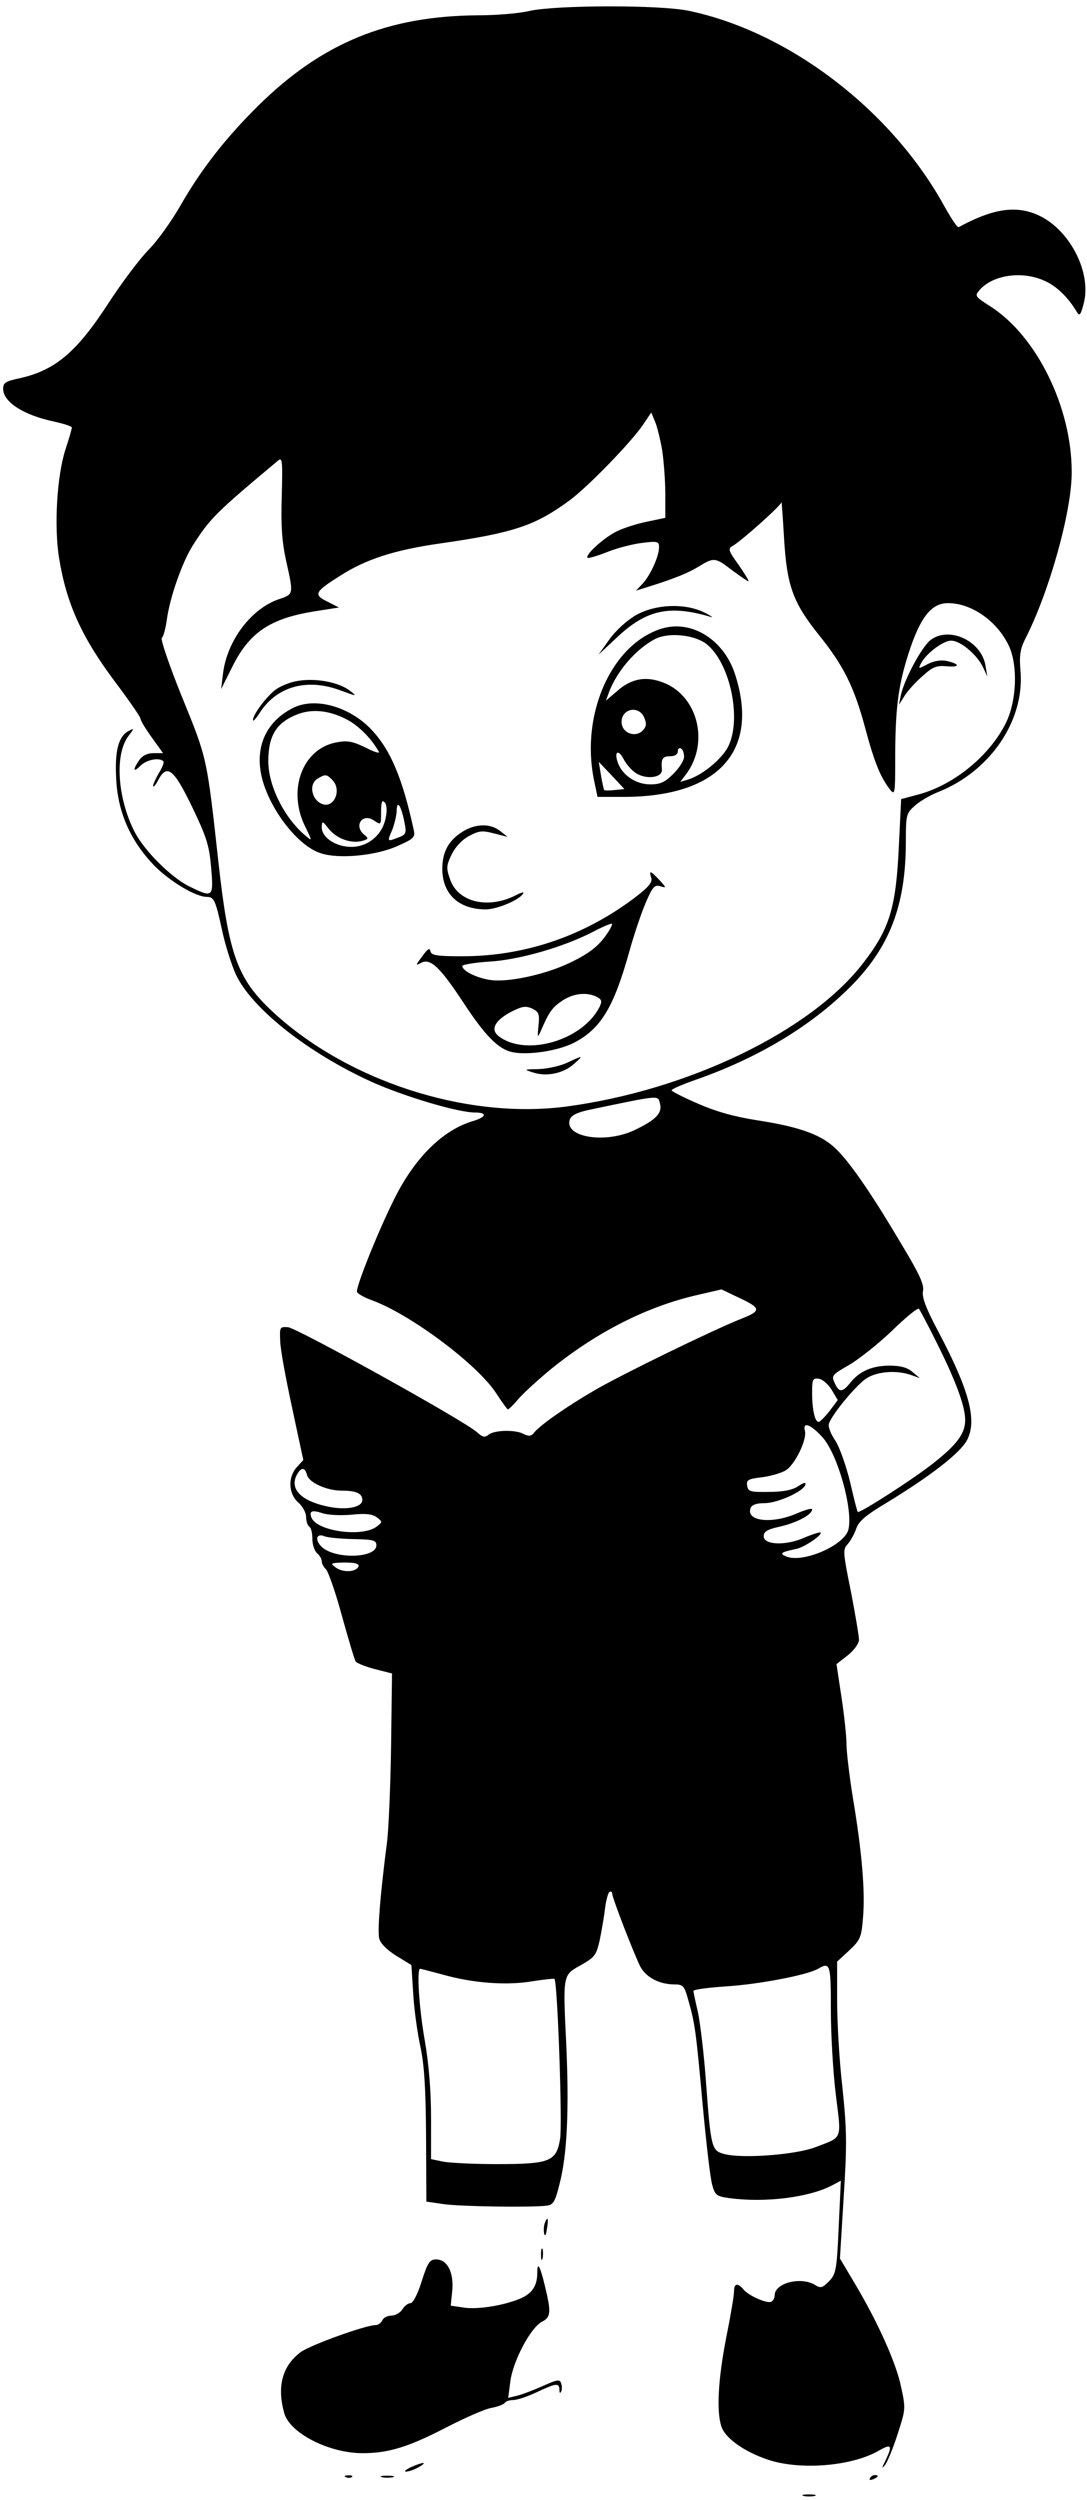 <?xml version="1.0" standalone="no"?>
<!DOCTYPE svg PUBLIC "-//W3C//DTD SVG 20010904//EN"
 "http://www.w3.org/TR/2001/REC-SVG-20010904/DTD/svg10.dtd">
<svg version="1.0" xmlns="http://www.w3.org/2000/svg"
 width="348pt" height="800pt" viewBox="0 0 348 800"
 preserveAspectRatio="xMidYMid meet">

<g transform="translate(0,800) scale(0.1,-0.1)"
fill="#000000" stroke="none">
<path d="M1695 7965 c-33 -8 -107 -14 -165 -14 -289 -2 -499 -88 -703 -289
-104 -103 -182 -202 -250 -321 -27 -47 -72 -111 -102 -141 -29 -30 -87 -107
-129 -172 -102 -157 -171 -214 -286 -239 -42 -9 -50 -14 -50 -33 0 -42 64 -84
163 -105 31 -7 57 -15 57 -19 0 -4 -9 -36 -21 -72 -27 -85 -36 -245 -20 -345
24 -149 74 -258 187 -407 41 -55 74 -103 74 -108 0 -6 16 -32 36 -60 l36 -50
-30 0 c-21 0 -36 -8 -46 -22 -22 -32 -20 -42 4 -18 19 19 60 27 73 14 3 -3 -3
-20 -14 -37 -10 -18 -19 -36 -19 -42 1 -5 8 2 16 18 29 54 50 37 109 -85 47
-98 55 -124 61 -195 8 -96 6 -97 -73 -58 -58 30 -141 113 -172 173 -55 108
-64 246 -21 305 20 27 21 28 2 18 -33 -17 -45 -64 -40 -154 5 -106 46 -198
121 -276 50 -51 133 -101 169 -101 23 0 28 -10 49 -107 10 -47 30 -110 44
-141 50 -108 230 -251 435 -344 105 -47 276 -98 331 -98 41 0 36 -15 -9 -28
-95 -29 -183 -116 -248 -245 -51 -101 -126 -287 -121 -301 2 -6 22 -17 43 -25
125 -44 343 -207 403 -300 18 -28 35 -51 37 -51 3 0 19 16 36 36 17 19 63 61
102 93 147 119 307 200 468 237 l78 18 50 -24 c78 -36 79 -44 13 -70 -95 -38
-382 -178 -468 -228 -88 -51 -173 -110 -194 -135 -10 -13 -17 -14 -34 -6 -26
15 -95 13 -113 -2 -12 -10 -19 -8 -37 8 -39 36 -577 334 -605 336 -26 2 -27 0
-25 -43 0 -25 18 -121 38 -214 l36 -168 -20 -22 c-30 -32 -28 -86 4 -114 14
-12 25 -33 25 -46 0 -14 5 -28 10 -31 6 -3 10 -21 10 -39 0 -19 7 -39 15 -46
8 -7 15 -18 15 -26 0 -7 6 -19 14 -26 7 -8 31 -75 51 -150 21 -75 40 -140 44
-145 3 -5 31 -16 61 -24 l55 -14 -3 -235 c-2 -129 -8 -266 -13 -305 -22 -169
-31 -285 -25 -308 4 -16 24 -36 54 -55 l49 -30 6 -93 c3 -52 14 -128 23 -169
12 -56 17 -129 18 -285 l1 -210 55 -8 c55 -8 282 -11 330 -5 22 3 27 12 42 72
24 94 30 237 21 441 -11 229 -12 224 47 257 44 25 49 31 60 80 6 29 14 75 17
101 3 26 10 50 14 53 5 3 9 0 9 -6 0 -12 63 -176 88 -229 17 -37 62 -61 111
-61 28 0 32 -4 45 -52 21 -74 24 -95 46 -338 11 -118 24 -231 30 -251 9 -34
14 -37 56 -43 113 -15 252 2 326 40 l30 16 -7 -149 c-6 -138 -9 -150 -31 -173
-21 -21 -27 -23 -44 -12 -45 28 -130 7 -130 -33 0 -8 -4 -16 -10 -20 -12 -8
-72 18 -89 38 -19 23 -31 21 -31 -5 0 -13 -11 -79 -25 -148 -26 -133 -32 -238
-15 -286 13 -37 73 -79 146 -104 104 -36 273 -22 359 29 39 22 43 16 20 -32
-13 -26 -13 -29 -1 -14 8 11 26 55 40 99 25 77 26 81 11 149 -15 76 -75 209
-149 333 l-47 79 12 196 c11 171 10 216 -4 351 -10 85 -17 211 -17 279 l0 124
39 36 c35 33 39 41 44 106 7 81 -3 207 -33 385 -11 69 -20 145 -20 169 0 24
-7 91 -16 150 l-16 106 36 28 c21 17 36 38 36 50 0 12 -12 82 -26 155 -25 123
-26 134 -11 150 9 10 22 32 28 50 8 24 30 43 97 83 140 85 237 160 258 201 33
63 7 160 -92 347 -41 77 -53 111 -49 130 4 20 -11 53 -65 143 -92 156 -162
259 -208 306 -47 49 -115 75 -257 97 -77 12 -135 29 -192 54 -46 20 -83 39
-83 42 0 4 35 19 78 34 200 70 369 172 494 297 126 126 177 260 178 459 0 91
1 96 28 120 15 14 50 35 79 46 165 67 274 229 260 387 -4 48 -1 68 14 99 78
151 151 413 150 537 0 207 -112 435 -261 530 -50 32 -50 33 -33 53 43 48 137
61 208 28 38 -17 74 -52 101 -97 10 -17 13 -14 23 23 28 102 -47 244 -151 287
-69 29 -143 17 -249 -41 -4 -2 -23 27 -44 64 -168 308 -496 560 -818 628 -90
20 -427 19 -512 0z m425 -1406 c5 -35 10 -98 10 -140 l0 -76 -57 -12 c-31 -6
-75 -20 -98 -31 -41 -20 -103 -76 -94 -85 3 -2 32 6 64 19 33 13 84 26 113 29
47 6 52 4 52 -14 0 -29 -28 -90 -52 -116 l-22 -23 45 14 c79 25 124 43 159 65
46 28 51 27 104 -14 26 -19 49 -35 52 -35 3 0 -11 23 -31 52 -32 44 -35 52
-21 60 30 17 156 130 158 141 0 7 4 -44 8 -113 9 -154 28 -207 111 -311 79
-98 113 -165 149 -299 30 -112 49 -157 79 -196 16 -20 17 -15 17 95 0 150 8
222 34 312 41 138 78 189 135 189 76 0 158 -58 195 -137 29 -62 25 -175 -9
-245 -51 -104 -163 -197 -276 -229 l-60 -16 -7 -144 c-9 -203 -29 -270 -114
-380 -167 -218 -560 -408 -952 -460 -322 -42 -707 84 -946 310 -106 101 -134
179 -166 466 -38 344 -36 335 -117 534 -41 101 -70 187 -65 190 5 3 12 29 16
57 9 70 48 181 81 235 57 90 73 106 275 275 14 12 15 0 12 -114 -3 -94 1 -146
13 -202 25 -112 26 -111 -21 -127 -90 -30 -167 -133 -180 -238 l-6 -50 36 72
c55 110 121 154 264 177 l77 12 -37 19 c-45 22 -41 31 40 82 82 53 174 83 321
104 237 34 305 57 416 139 58 43 199 188 235 243 l25 37 12 -29 c7 -16 17 -58
23 -92z m-7 -2091 c8 -30 -14 -52 -81 -84 -94 -45 -226 -23 -208 33 5 14 22
23 64 32 230 48 218 47 225 19z m887 -767 c60 -120 90 -201 90 -245 0 -42 -25
-77 -98 -135 -59 -48 -242 -166 -246 -159 -2 2 -13 46 -25 98 -13 52 -34 112
-48 132 -14 21 -23 44 -19 53 12 33 90 126 121 145 35 22 97 26 142 10 l28
-10 -24 20 c-16 14 -38 20 -73 20 -56 0 -97 -18 -126 -55 -25 -31 -36 -32 -50
0 -11 23 -8 26 46 57 31 18 93 67 137 109 44 43 83 75 87 71 3 -4 30 -54 58
-111z m-337 -149 l19 -32 -26 -35 c-15 -19 -31 -35 -35 -35 -12 0 -21 38 -21
93 0 44 2 48 22 45 12 -2 30 -18 41 -36z m-30 -151 c49 -54 99 -233 83 -296
-13 -50 -144 -107 -198 -86 -24 10 -19 14 33 25 26 6 83 45 76 52 -2 2 -25 -5
-51 -16 -60 -27 -131 -24 -131 4 0 15 11 22 52 31 53 12 103 38 103 55 0 5
-21 -1 -47 -12 -81 -36 -166 -26 -150 16 4 11 19 16 45 16 41 0 123 37 130 58
3 10 -3 9 -23 -4 -18 -12 -48 -18 -93 -18 -61 -1 -67 1 -70 20 -3 18 3 22 49
27 28 4 63 14 76 23 29 19 67 98 60 125 -8 31 18 22 56 -20z m-1650 -121 c6
-24 63 -50 111 -50 47 0 66 -9 66 -30 0 -24 -54 -34 -115 -20 -82 18 -118 56
-95 100 14 26 26 26 33 0z m142 -127 c46 5 67 2 81 -8 19 -15 19 -15 0 -30
-46 -35 -192 -15 -209 29 -8 21 2 25 35 14 17 -6 58 -8 93 -5z m5 -78 c66 -1
75 -4 75 -20 0 -42 -135 -45 -176 -4 -22 22 -16 44 10 33 9 -4 50 -8 91 -9z
m18 -87 c-7 -19 -50 -21 -73 -4 -19 14 -17 15 28 16 35 0 47 -4 45 -12z m1512
-1420 c0 -78 7 -200 16 -272 18 -146 23 -133 -66 -167 -62 -24 -232 -37 -290
-22 -42 11 -44 17 -60 233 -6 85 -18 183 -25 218 -8 35 -15 67 -15 71 0 5 49
11 109 15 104 7 255 36 290 56 39 23 41 15 41 -132z m-1241 113 c96 -27 203
-35 285 -21 38 6 70 9 71 8 10 -10 26 -470 18 -513 -12 -72 -33 -80 -203 -80
-74 0 -152 4 -172 8 l-38 8 0 132 c0 86 -7 172 -20 247 -19 108 -26 230 -15
230 3 0 36 -9 74 -19z"/>
<path d="M2035 6031 c-29 -17 -64 -49 -84 -77 l-35 -49 61 57 c93 87 167 103
298 64 11 -4 2 3 -20 14 -63 31 -157 27 -220 -9z"/>
<path d="M2120 5989 c-160 -48 -261 -270 -219 -482 l12 -57 86 0 c300 1 433
146 355 390 -35 112 -138 177 -234 149z m138 -47 c80 -58 120 -250 70 -337
-24 -40 -84 -88 -127 -100 l-23 -7 21 28 c71 99 35 244 -71 288 -58 24 -106
16 -153 -26 l-35 -30 10 28 c26 67 84 135 145 168 41 23 122 16 163 -12z
m-196 -237 c8 -19 8 -28 -2 -40 -23 -28 -70 -12 -70 25 0 42 54 54 72 15z
m128 -127 c0 -11 -15 -35 -34 -54 -27 -27 -42 -34 -74 -34 -45 0 -88 28 -103
67 -15 39 1 48 19 11 10 -18 30 -39 45 -46 35 -17 79 -8 76 16 -3 34 2 42 26
42 16 0 25 6 25 16 0 8 5 12 10 9 6 -3 10 -15 10 -27z m-222 -106 c-16 -2 -32
-2 -34 0 -1 2 -6 23 -10 47 l-7 43 41 -43 41 -44 -31 -3z"/>
<path d="M2978 5951 c-28 -23 -83 -125 -94 -176 l-6 -30 19 30 c11 17 37 45
58 63 31 28 44 33 76 30 43 -4 43 7 0 17 -19 4 -41 0 -61 -10 -30 -16 -31 -16
-21 3 17 32 71 72 96 72 30 0 83 -45 102 -85 l14 -30 -6 35 c-13 80 -118 128
-177 81z"/>
<path d="M947 5820 c-21 -4 -50 -16 -65 -27 -29 -22 -72 -79 -72 -97 0 -6 8 3
19 19 54 88 153 117 263 75 52 -19 52 -19 28 0 -37 28 -114 42 -173 30z"/>
<path d="M935 5733 c-75 -39 -112 -108 -102 -192 12 -105 112 -245 193 -271
58 -20 179 -8 247 23 54 24 57 28 51 54 -35 160 -72 249 -130 313 -71 79 -187
112 -259 73z m182 -39 c36 -21 74 -60 96 -100 3 -6 -16 0 -43 14 -39 19 -57
23 -90 17 -113 -19 -163 -156 -100 -276 18 -37 19 -41 4 -28 -71 56 -125 162
-125 243 0 84 27 126 98 152 48 17 105 9 160 -22z m-53 -190 c31 -31 6 -91
-32 -77 -35 13 -45 65 -14 82 23 14 28 14 46 -5z m171 -120 c-10 -55 -56 -94
-110 -94 -50 0 -95 30 -95 63 1 21 2 21 23 -6 26 -31 70 -47 106 -38 21 6 22
8 7 20 -35 29 -5 71 32 45 22 -15 22 -14 22 27 0 32 3 40 11 32 7 -7 9 -25 4
-49z m60 -16 c7 -34 5 -39 -20 -48 -36 -14 -36 -14 -19 25 7 19 14 47 14 62 1
36 15 13 25 -39z"/>
<path d="M1483 5340 c-46 -28 -67 -65 -67 -120 0 -81 53 -130 139 -130 36 0
108 30 120 51 4 6 -7 3 -24 -6 -89 -45 -185 -22 -210 51 -13 37 -12 44 5 80
12 24 33 47 56 59 32 17 42 18 80 8 l43 -11 -24 19 c-30 24 -77 24 -118 -1z"/>
<path d="M2085 5191 c4 -14 -7 -28 -47 -59 -164 -126 -356 -192 -558 -192 -82
0 -99 3 -102 16 -2 12 -9 8 -26 -16 -22 -29 -22 -31 -4 -21 30 16 61 -14 136
-128 67 -102 110 -147 153 -157 47 -12 147 2 200 29 86 44 128 113 178 293 15
54 39 125 53 157 21 49 28 57 46 51 20 -6 20 -5 -3 20 -29 31 -34 32 -26 7z
m-139 -175 c-27 -42 -59 -67 -122 -97 -77 -37 -195 -63 -253 -55 -44 6 -91 29
-91 45 0 4 39 11 88 14 96 6 238 47 332 96 30 16 57 27 59 25 2 -2 -4 -15 -13
-28z m-35 -206 c16 -9 17 -14 8 -33 -55 -107 -236 -159 -322 -93 -28 21 -13
50 37 77 37 19 48 21 69 12 22 -11 25 -17 21 -55 -4 -38 -3 -40 7 -18 27 63
37 76 68 97 36 25 80 29 112 13z"/>
<path d="M1815 4599 c-22 -10 -62 -19 -90 -20 -49 -1 -49 -1 -18 -11 42 -14
97 -3 130 27 33 29 31 29 -22 4z"/>
<path d="M1744 886 c-3 -8 -4 -23 -2 -33 3 -11 6 -6 9 15 6 34 2 42 -7 18z"/>
<path d="M1732 785 c0 -16 2 -22 5 -12 2 9 2 23 0 30 -3 6 -5 -1 -5 -18z"/>
<path d="M1350 700 c-13 -42 -28 -70 -36 -70 -8 0 -19 -9 -26 -20 -7 -11 -23
-20 -36 -20 -12 0 -25 -7 -28 -15 -4 -8 -13 -15 -21 -15 -32 0 -210 -64 -241
-87 -58 -44 -76 -109 -52 -195 18 -64 143 -128 251 -128 81 0 145 19 263 80
62 32 129 62 150 65 20 4 39 11 42 16 3 5 15 9 27 9 12 0 46 11 75 25 64 30
72 30 73 8 0 -11 2 -13 6 -5 3 7 2 19 -1 27 -4 12 -14 10 -58 -10 -29 -13 -66
-27 -82 -31 l-29 -7 7 54 c9 65 64 169 100 189 30 15 31 30 11 113 -16 67 -25
83 -25 43 0 -41 -17 -66 -56 -82 -54 -22 -135 -35 -180 -28 l-41 6 5 49 c5 58
-16 99 -52 99 -20 0 -27 -10 -46 -70z"/>
<path d="M1315 105 c-16 -8 -23 -14 -15 -14 8 0 26 6 40 14 32 18 15 18 -25 0z"/>
<path d="M1108 73 c7 -3 16 -2 19 1 4 3 -2 6 -13 5 -11 0 -14 -3 -6 -6z"/>
<path d="M1223 73 c9 -2 25 -2 35 0 9 3 1 5 -18 5 -19 0 -27 -2 -17 -5z"/>
<path d="M2785 70 c-3 -6 1 -7 9 -4 18 7 21 14 7 14 -6 0 -13 -4 -16 -10z"/>
<path d="M2573 13 c9 -2 25 -2 35 0 9 3 1 5 -18 5 -19 0 -27 -2 -17 -5z"/>
</g>
</svg>
